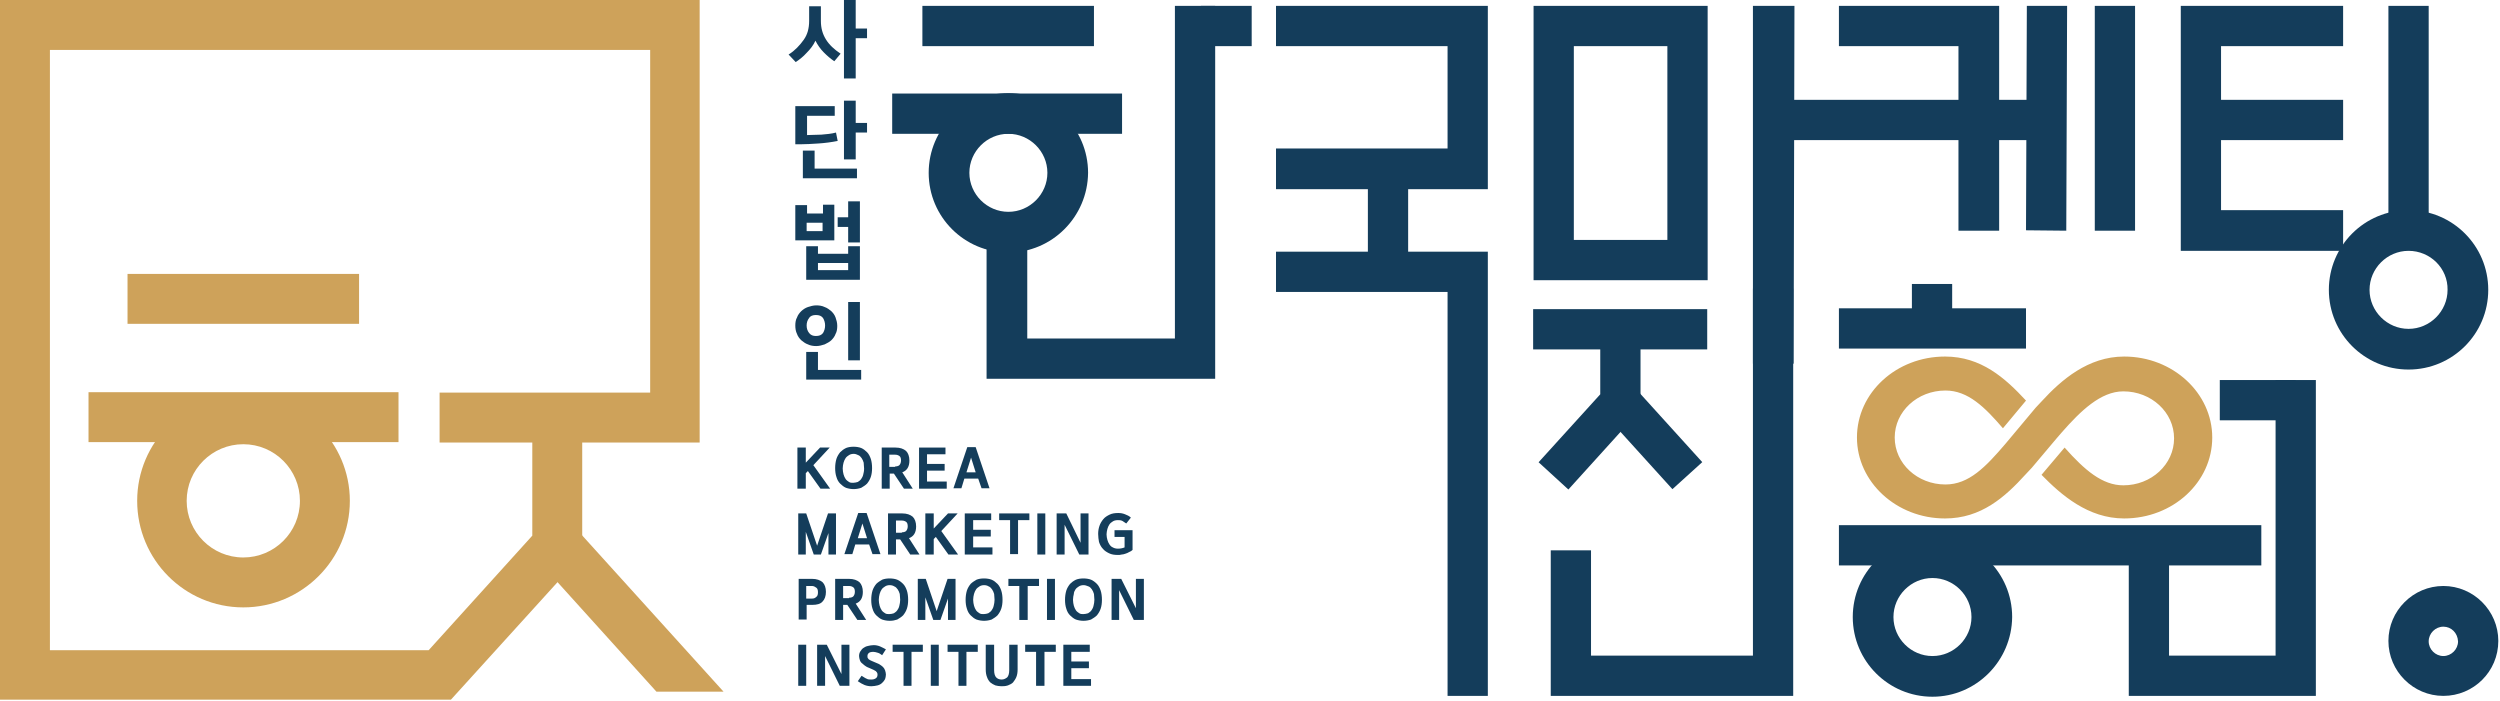 <svg width="596" height="167" viewBox="0 0 596 167" fill="none" xmlns="http://www.w3.org/2000/svg">
<g clip-path="url(#clip0_3699_388)">
<path d="M156.5 164.9L128.5 133.9L137.3 126L172.5 164.9H156.5Z" fill="#CEA25A"/>
<path d="M107.5 166.8H0V0H166.8V105.5H138.8V132.3L107.5 166.8ZM11.9 155H102.2L126.9 127.7V105.5H104.8V93.6H155V11.9H11.9V155Z" fill="#CEA25A"/>
<path d="M85.602 65.301H30.402V77.201H85.602V65.301Z" fill="#CEA25A"/>
<path d="M95.002 93.5H21.102V105.4H95.002V93.5Z" fill="#CEA25A"/>
<path d="M58.003 144.802C44.003 144.802 32.703 133.402 32.703 119.402C32.703 105.402 44.103 94.102 58.003 94.102C72.003 94.102 83.403 105.502 83.403 119.402C83.403 133.402 72.003 144.802 58.003 144.802ZM58.003 105.902C50.603 105.902 44.503 111.902 44.503 119.402C44.503 126.802 50.503 132.902 58.003 132.902C65.403 132.902 71.503 126.902 71.503 119.402C71.503 112.002 65.503 105.902 58.003 105.902Z" fill="#CEA25A"/>
<path d="M195.502 106.699H197.802L193.902 110.899L197.902 116.499H195.602L192.602 112.299L192.102 112.799V116.499H190.102V106.699H192.102V110.299L195.502 106.699Z" fill="#143D5B"/>
<path d="M203.502 116.6C202.902 116.6 202.302 116.5 201.702 116.3C201.202 116.1 200.702 115.7 200.302 115.3C199.902 114.9 199.602 114.4 199.402 113.7C199.202 113.1 199.102 112.4 199.102 111.6C199.102 110.8 199.202 110.1 199.402 109.4C199.602 108.8 199.902 108.3 200.302 107.8C200.702 107.4 201.102 107.1 201.702 106.8C202.202 106.6 202.802 106.5 203.502 106.5C204.102 106.5 204.802 106.6 205.302 106.8C205.802 107 206.302 107.4 206.702 107.8C207.102 108.2 207.402 108.8 207.602 109.4C207.802 110 207.902 110.8 207.902 111.6C207.902 112.4 207.802 113.1 207.602 113.7C207.402 114.3 207.102 114.8 206.702 115.3C206.302 115.7 205.802 116 205.302 116.3C204.702 116.5 204.102 116.6 203.502 116.6ZM203.502 108.2C203.102 108.2 202.702 108.3 202.402 108.5C202.102 108.7 201.802 108.9 201.602 109.2C201.402 109.5 201.202 109.9 201.102 110.3C201.002 110.7 200.902 111.2 200.902 111.7C200.902 112.2 201.002 112.7 201.102 113.1C201.202 113.5 201.402 113.9 201.602 114.2C201.802 114.5 202.102 114.7 202.402 114.9C202.702 115.1 203.002 115.1 203.402 115.1C203.802 115.1 204.102 115 204.502 114.9C204.802 114.7 205.102 114.5 205.302 114.2C205.502 113.9 205.702 113.6 205.802 113.1C205.902 112.7 206.002 112.3 206.002 111.7C206.002 111.2 205.902 110.8 205.902 110.3C205.802 109.9 205.602 109.5 205.402 109.2C205.202 108.9 204.902 108.6 204.602 108.5C204.202 108.3 203.902 108.2 203.502 108.2Z" fill="#143D5B"/>
<path d="M213.503 106.699C214.603 106.699 215.403 106.999 216.003 107.499C216.503 107.999 216.803 108.799 216.803 109.799C216.803 111.299 216.203 112.199 215.103 112.599L217.603 116.499H215.503L213.103 112.899H212.103V116.499H210.203V106.699H213.503ZM213.403 111.199C213.803 111.199 214.203 111.099 214.403 110.899C214.603 110.699 214.803 110.299 214.803 109.799C214.803 109.299 214.703 108.899 214.403 108.699C214.103 108.499 213.803 108.399 213.403 108.399H212.003V111.299H213.403V111.199Z" fill="#143D5B"/>
<path d="M221.102 114.799H225.702V116.499H219.102V106.699H225.402V108.299H221.002V110.599H225.202V112.199H221.002V114.799H221.102Z" fill="#143D5B"/>
<path d="M229.901 114.1L229.201 116.4H227.301L230.601 106.6H232.601L235.901 116.4H234.001L233.201 114.1H229.901ZM232.601 112.6L231.501 109.1L230.401 112.6H232.601Z" fill="#143D5B"/>
<path d="M197.601 126.8L195.701 132.2H194.001L192.101 126.8V132.2H190.301V122.4H192.201L194.801 130.1L197.401 122.4H199.301V132.2H197.501V126.8H197.601Z" fill="#143D5B"/>
<path d="M203.901 129.801L203.201 132.101H201.301L204.601 122.301H206.601L209.901 132.101H208.001L207.201 129.801H203.901ZM206.701 128.301L205.601 124.801L204.501 128.301H206.701Z" fill="#143D5B"/>
<path d="M215.103 122.4C216.203 122.4 217.003 122.7 217.603 123.2C218.103 123.7 218.403 124.5 218.403 125.5C218.403 127 217.803 127.9 216.703 128.3L219.203 132.2H217.003L214.603 128.6H213.603V132.2H211.703V122.4H215.103ZM215.003 126.9C215.403 126.9 215.803 126.8 216.003 126.6C216.203 126.4 216.403 126 216.403 125.5C216.403 125 216.303 124.6 216.003 124.4C215.703 124.2 215.403 124.1 215.003 124.1H213.603V127H215.003V126.9Z" fill="#143D5B"/>
<path d="M226.002 122.4H228.302L224.402 126.6L228.402 132.2H226.102L223.102 128L222.602 128.5V132.2H220.602V122.4H222.602V126L226.002 122.4Z" fill="#143D5B"/>
<path d="M232 130.5H236.6V132.2H230V122.4H236.3V124H232V126.3H236.2V127.9H232V130.5Z" fill="#143D5B"/>
<path d="M238.102 122.4H245.402V124H242.702V132.1H240.802V124H238.202V122.4H238.102Z" fill="#143D5B"/>
<path d="M247.301 132.2V122.4H249.201V132.2H247.301Z" fill="#143D5B"/>
<path d="M257.302 132.2L253.802 125.1V132.2H251.902V122.4H254.202L257.602 129.4V122.4H259.502V132.2H257.302Z" fill="#143D5B"/>
<path d="M261.801 127.301C261.801 126.601 261.901 126.001 262.101 125.401C262.301 124.801 262.601 124.301 263.001 123.801C263.401 123.301 263.901 123.001 264.501 122.701C265.101 122.401 265.801 122.301 266.601 122.301C267.201 122.301 267.701 122.401 268.201 122.601C268.701 122.801 269.201 123.001 269.601 123.401L268.501 124.801C268.201 124.601 267.901 124.401 267.601 124.201C267.201 124.001 266.901 124.001 266.501 124.001C266.001 124.001 265.601 124.101 265.301 124.301C265.001 124.501 264.701 124.701 264.501 125.001C264.301 125.301 264.101 125.701 264.001 126.101C263.901 126.501 263.801 127.001 263.801 127.401C263.801 127.901 263.901 128.301 264.001 128.701C264.101 129.101 264.301 129.501 264.501 129.801C264.701 130.101 265.001 130.401 265.301 130.501C265.601 130.701 266.101 130.801 266.501 130.801C267.101 130.801 267.601 130.701 268.101 130.501V128.001H265.701V126.401H270.001V131.101C269.801 131.301 269.501 131.501 269.201 131.601C268.901 131.801 268.601 131.901 268.301 132.001C268.001 132.101 267.701 132.201 267.401 132.201C267.101 132.301 266.801 132.301 266.501 132.301C265.701 132.301 265.001 132.201 264.401 131.901C263.801 131.601 263.301 131.301 262.901 130.801C262.501 130.401 262.201 129.801 262.001 129.201C261.901 128.601 261.801 128.001 261.801 127.301Z" fill="#143D5B"/>
<path d="M193.602 138C194.702 138 195.502 138.3 196.102 138.8C196.602 139.3 196.902 140.1 196.902 141.1C196.902 142.1 196.602 142.9 196.102 143.4C195.602 144 194.702 144.2 193.702 144.2H192.302V147.7H190.402V138H193.602ZM193.602 142.7C194.002 142.7 194.302 142.6 194.602 142.3C194.902 142.1 195.002 141.7 195.002 141.2C195.002 140.7 194.902 140.3 194.602 140.1C194.302 139.9 194.002 139.7 193.602 139.7H192.202V142.7H193.602Z" fill="#143D5B"/>
<path d="M202.402 138C203.502 138 204.302 138.3 204.902 138.8C205.402 139.3 205.702 140.1 205.702 141.1C205.702 142.6 205.102 143.5 204.002 143.9L206.502 147.8H204.402L202.002 144.2H201.002V147.8H199.102V138H202.402ZM202.402 142.5C202.802 142.5 203.202 142.4 203.402 142.2C203.602 142 203.802 141.6 203.802 141.1C203.802 140.6 203.702 140.2 203.402 140C203.102 139.8 202.802 139.7 202.402 139.7H201.002V142.6H202.402V142.5Z" fill="#143D5B"/>
<path d="M212.103 148C211.503 148 210.903 147.9 210.303 147.7C209.803 147.5 209.303 147.1 208.903 146.7C208.503 146.3 208.203 145.8 208.003 145.1C207.803 144.5 207.703 143.8 207.703 143C207.703 142.2 207.803 141.5 208.003 140.8C208.203 140.2 208.503 139.7 208.903 139.2C209.303 138.8 209.803 138.5 210.303 138.2C210.803 138 211.403 137.9 212.103 137.9C212.703 137.9 213.403 138 213.903 138.2C214.403 138.4 214.903 138.8 215.303 139.2C215.703 139.6 216.003 140.2 216.203 140.8C216.403 141.4 216.503 142.2 216.503 143C216.503 143.8 216.403 144.5 216.203 145.1C216.003 145.7 215.703 146.2 215.303 146.7C214.903 147.1 214.403 147.4 213.903 147.7C213.303 147.9 212.803 148 212.103 148ZM212.103 139.5C211.703 139.5 211.303 139.6 211.003 139.8C210.703 140 210.403 140.2 210.203 140.5C210.003 140.8 209.803 141.2 209.703 141.6C209.603 142 209.503 142.5 209.503 143C209.503 143.5 209.603 144 209.703 144.4C209.803 144.8 210.003 145.2 210.203 145.5C210.403 145.8 210.703 146 211.003 146.2C211.303 146.4 211.603 146.4 212.003 146.4C212.403 146.4 212.803 146.3 213.103 146.2C213.403 146 213.703 145.8 213.903 145.5C214.103 145.2 214.303 144.9 214.403 144.4C214.503 144 214.603 143.5 214.603 143C214.603 142.5 214.503 142 214.503 141.6C214.403 141.2 214.203 140.8 214.003 140.5C213.803 140.2 213.503 139.9 213.203 139.8C212.903 139.6 212.503 139.5 212.103 139.5Z" fill="#143D5B"/>
<path d="M226.101 142.4L224.201 147.8H222.501L220.601 142.4V147.8H218.801V138H220.701L223.301 145.7L225.901 138H227.801V147.8H226.001V142.4H226.101Z" fill="#143D5B"/>
<path d="M234.603 148C234.003 148 233.403 147.9 232.803 147.7C232.303 147.5 231.803 147.1 231.403 146.7C231.003 146.3 230.703 145.8 230.503 145.1C230.303 144.5 230.203 143.8 230.203 143C230.203 142.2 230.303 141.5 230.503 140.8C230.703 140.2 231.003 139.7 231.403 139.2C231.803 138.8 232.303 138.5 232.803 138.2C233.303 138 233.903 137.9 234.603 137.9C235.203 137.9 235.903 138 236.403 138.2C236.903 138.4 237.403 138.8 237.803 139.2C238.203 139.6 238.503 140.2 238.703 140.8C238.903 141.4 239.003 142.2 239.003 143C239.003 143.8 238.903 144.5 238.703 145.1C238.503 145.7 238.203 146.2 237.803 146.7C237.403 147.1 236.903 147.4 236.403 147.7C235.803 147.9 235.203 148 234.603 148ZM234.603 139.5C234.203 139.5 233.803 139.6 233.503 139.8C233.203 140 232.903 140.2 232.703 140.5C232.503 140.8 232.303 141.2 232.203 141.6C232.103 142 232.003 142.5 232.003 143C232.003 143.5 232.103 144 232.203 144.4C232.303 144.8 232.503 145.2 232.703 145.5C232.903 145.8 233.203 146 233.503 146.2C233.803 146.4 234.103 146.4 234.503 146.4C234.903 146.4 235.303 146.3 235.603 146.2C235.903 146 236.203 145.8 236.403 145.5C236.603 145.2 236.803 144.9 236.903 144.4C237.003 144 237.103 143.5 237.103 143C237.103 142.5 237.003 142 237.003 141.6C236.903 141.2 236.703 140.8 236.503 140.5C236.303 140.2 236.003 139.9 235.703 139.8C235.403 139.6 235.003 139.5 234.603 139.5Z" fill="#143D5B"/>
<path d="M240.402 138H247.702V139.7H245.002V147.8H243.002V139.7H240.402V138Z" fill="#143D5B"/>
<path d="M249.602 147.8V138H251.502V147.8H249.602Z" fill="#143D5B"/>
<path d="M258.302 148C257.702 148 257.102 147.9 256.502 147.7C256.002 147.5 255.502 147.1 255.102 146.7C254.702 146.3 254.402 145.8 254.202 145.1C254.002 144.5 253.902 143.8 253.902 143C253.902 142.2 254.002 141.5 254.202 140.8C254.402 140.2 254.702 139.7 255.102 139.2C255.502 138.8 255.902 138.5 256.502 138.2C257.002 138 257.602 137.9 258.302 137.9C258.902 137.9 259.602 138 260.102 138.2C260.602 138.4 261.102 138.8 261.502 139.2C261.902 139.6 262.202 140.2 262.402 140.8C262.602 141.4 262.702 142.2 262.702 143C262.702 143.8 262.602 144.5 262.402 145.1C262.202 145.7 261.902 146.2 261.502 146.7C261.102 147.1 260.602 147.4 260.102 147.7C259.502 147.9 258.902 148 258.302 148ZM258.302 139.5C257.902 139.5 257.502 139.6 257.202 139.8C256.902 140 256.602 140.2 256.402 140.5C256.202 140.8 256.002 141.2 256.002 141.6C255.902 142 255.802 142.5 255.802 143C255.802 143.5 255.902 144 256.002 144.4C256.102 144.8 256.302 145.2 256.502 145.5C256.702 145.8 257.002 146 257.302 146.2C257.602 146.4 257.902 146.4 258.302 146.4C258.702 146.4 259.002 146.3 259.402 146.2C259.702 146 260.002 145.8 260.202 145.5C260.402 145.2 260.602 144.9 260.702 144.4C260.802 144 260.902 143.5 260.902 143C260.902 142.5 260.802 142 260.802 141.6C260.702 141.2 260.502 140.8 260.302 140.5C260.102 140.2 259.802 139.9 259.502 139.8C259.002 139.6 258.702 139.5 258.302 139.5Z" fill="#143D5B"/>
<path d="M270.3 147.8L266.8 140.7V147.8H265V138H267.3L270.8 145V138H272.7V147.8H270.3Z" fill="#143D5B"/>
<path d="M190.301 163.499V153.699H192.201V163.499H190.301Z" fill="#143D5B"/>
<path d="M200.201 163.499L196.701 156.399V163.499H194.801V153.699H197.101L200.601 160.699V153.699H202.501V163.499H200.201Z" fill="#143D5B"/>
<path d="M205.4 161.101C205.9 161.401 206.3 161.701 206.6 161.801C206.9 162.001 207.3 162.001 207.7 162.001C208.2 162.001 208.5 161.901 208.8 161.701C209.1 161.501 209.2 161.201 209.2 160.801C209.2 160.401 209 160.201 208.8 160.001C208.5 159.801 208.1 159.601 207.6 159.401C207.2 159.201 206.8 159.101 206.5 158.901C206.2 158.701 205.9 158.501 205.6 158.201C205.3 158.001 205.1 157.701 205 157.401C204.9 157.101 204.8 156.701 204.8 156.401C204.8 156.001 204.9 155.601 205.1 155.301C205.3 155.001 205.5 154.701 205.8 154.501C206.1 154.301 206.4 154.101 206.9 154.001C207.3 153.901 207.8 153.801 208.3 153.801C208.8 153.801 209.3 153.901 209.8 154.101C210.3 154.301 210.8 154.601 211.2 154.801L210.3 156.201C209.9 155.901 209.6 155.701 209.2 155.601C208.9 155.501 208.5 155.401 208.2 155.401C207.7 155.401 207.3 155.501 207.1 155.701C206.9 155.901 206.8 156.101 206.8 156.401C206.8 156.601 206.8 156.801 206.9 156.901C207 157.101 207.1 157.201 207.3 157.301C207.5 157.401 207.6 157.501 207.9 157.601C208.1 157.701 208.4 157.801 208.6 157.901C209 158.101 209.4 158.201 209.7 158.401C210 158.601 210.3 158.801 210.5 159.001C210.7 159.201 210.9 159.501 211 159.801C211.1 160.101 211.2 160.501 211.2 160.801C211.2 161.201 211.1 161.601 211 161.901C210.8 162.301 210.6 162.501 210.3 162.801C210 163.101 209.6 163.301 209.2 163.401C208.8 163.501 208.2 163.601 207.7 163.601C207.2 163.601 206.6 163.501 206.1 163.301C205.6 163.101 205.1 162.801 204.5 162.401L205.4 161.101Z" fill="#143D5B"/>
<path d="M212.703 153.699H220.003V155.399H217.303V163.499H215.403V155.399H212.803V153.699H212.703Z" fill="#143D5B"/>
<path d="M221.902 163.499V153.699H223.802V163.499H221.902Z" fill="#143D5B"/>
<path d="M225.801 153.699H233.101V155.399H230.401V163.499H228.501V155.399H225.901V153.699H225.801Z" fill="#143D5B"/>
<path d="M238.7 163.599C238.2 163.599 237.7 163.499 237.3 163.399C236.8 163.199 236.5 162.999 236.1 162.699C235.8 162.399 235.5 161.999 235.3 161.399C235.1 160.899 235 160.299 235 159.599V153.699H237V159.799C237 160.599 237.2 161.199 237.5 161.499C237.8 161.799 238.2 161.999 238.8 161.999C239.3 161.999 239.7 161.799 240.1 161.499C240.4 161.199 240.6 160.599 240.6 159.799V153.699H242.6V159.599C242.6 160.299 242.5 160.899 242.3 161.399C242.1 161.899 241.8 162.299 241.5 162.699C241.2 162.999 240.8 163.199 240.3 163.399C239.7 163.599 239.2 163.599 238.7 163.599Z" fill="#143D5B"/>
<path d="M244.402 153.699H251.702V155.399H249.002V163.499H247.002V155.399H244.402V153.699Z" fill="#143D5B"/>
<path d="M255.5 161.899H260.1V163.499H253.5V153.699H259.8V155.399H255.4V157.699H259.6V159.299H255.4V161.899H255.5Z" fill="#143D5B"/>
<path d="M260.798 1.4H219.898V11H260.798V1.4Z" fill="#143D5B"/>
<path d="M267.499 22.301H212.699V31.901H267.499V22.301Z" fill="#143D5B"/>
<path d="M240.398 60.199C229.898 60.199 221.398 51.699 221.398 41.199C221.398 30.699 229.898 22.199 240.398 22.199C250.898 22.199 259.398 30.699 259.398 41.199C259.298 51.699 250.798 60.199 240.398 60.199ZM240.398 31.899C235.298 31.899 231.098 36.099 231.098 41.199C231.098 46.299 235.298 50.499 240.398 50.499C245.498 50.499 249.698 46.299 249.698 41.199C249.698 36.099 245.498 31.899 240.398 31.899Z" fill="#143D5B"/>
<path d="M289.699 1.4H280.099V80.7H244.899V55H235.199V90.3H289.699V12.3V11V1.4Z" fill="#143D5B"/>
<path d="M304.199 1.4V11H345.099V35.4H304.199V45.1H354.699V1.4H304.199Z" fill="#143D5B"/>
<path d="M298.401 1.4H286.301V11H298.401V1.4Z" fill="#143D5B"/>
<path d="M574.199 88.1C563.699 88.1 555.199 79.6 555.199 69.1C555.199 58.6 563.699 50.1 574.199 50.1C584.699 50.1 593.199 58.6 593.199 69.1C593.199 79.6 584.699 88.1 574.199 88.1ZM574.199 59.8C569.099 59.8 564.899 64 564.899 69.1C564.899 74.2 569.099 78.4 574.199 78.4C579.299 78.4 583.499 74.2 583.499 69.1C583.599 64 579.399 59.8 574.199 59.8Z" fill="#143D5B"/>
<path d="M335.702 40.301H326.102V64.801H335.702V40.301Z" fill="#143D5B"/>
<path d="M354.699 165.9H345.099V69.6H304.199V60H354.699V165.9Z" fill="#143D5B"/>
<path d="M407.102 66.8H365.602V1.4H407.102V66.8ZM375.202 57.2H397.502V11H375.202V57.2Z" fill="#143D5B"/>
<path d="M476.598 55H466.898V11H438.398V1.4H476.598V55Z" fill="#143D5B"/>
<path d="M488.001 23.801H419.801V33.401H488.001V23.801Z" fill="#143D5B"/>
<path d="M492.6 55L483 54.9L483.2 1.4H492.8L492.6 55Z" fill="#143D5B"/>
<path d="M427.598 86.7H417.898V1.4H427.798L427.598 86.7Z" fill="#143D5B"/>
<path d="M508.998 1.4H499.398V55H508.998V1.4Z" fill="#143D5B"/>
<path d="M558.598 59.8H519.898V1.4H558.598V11H529.498V50.1H558.598V59.8Z" fill="#143D5B"/>
<path d="M558.6 23.801H527V33.401H558.6V23.801Z" fill="#143D5B"/>
<path d="M578.998 1.4H569.398V55H578.998V1.4Z" fill="#143D5B"/>
<path d="M460.699 166.1C450.199 166.1 441.699 157.6 441.699 147.1C441.699 136.6 450.199 128.1 460.699 128.1C471.199 128.1 479.699 136.6 479.699 147.1C479.599 157.6 471.099 166.1 460.699 166.1ZM460.699 137.8C455.599 137.8 451.399 142 451.399 147.1C451.399 152.2 455.599 156.4 460.699 156.4C465.799 156.4 469.999 152.2 469.999 147.1C469.999 142 465.799 137.8 460.699 137.8Z" fill="#143D5B"/>
<path d="M539.098 125.199H438.398V134.799H539.098V125.199Z" fill="#143D5B"/>
<path d="M407 73.699H365.5V83.299H407V73.699Z" fill="#143D5B"/>
<path d="M373.901 116.7L366.801 110.2L381.501 94V78.5H391.101V97.7L373.901 116.7Z" fill="#143D5B"/>
<path d="M389.836 92.536L382.723 98.982L398.704 116.618L405.818 110.172L389.836 92.536Z" fill="#143D5B"/>
<path d="M547.299 90.6H529.199V100.2H547.299V90.6Z" fill="#143D5B"/>
<path d="M552.1 165.9H507.5V133.1H517.1V156.3H542.5V90.6H552.1V165.9Z" fill="#143D5B"/>
<path d="M582.498 165.899C575.298 165.899 569.398 159.999 569.398 152.799C569.398 145.599 575.298 139.699 582.498 139.699C589.698 139.699 595.598 145.599 595.598 152.799C595.598 160.099 589.698 165.899 582.498 165.899ZM582.498 149.399C580.598 149.399 578.998 150.999 578.998 152.899C578.998 154.799 580.598 156.399 582.498 156.399C584.398 156.399 585.998 154.799 585.998 152.899C585.898 150.899 584.398 149.399 582.498 149.399Z" fill="#143D5B"/>
<path d="M465.397 67.699H455.797V82.099H465.397V67.699Z" fill="#143D5B"/>
<path d="M482.998 73.5H438.398V83.1H482.998V73.5Z" fill="#143D5B"/>
<path d="M506.399 123.6C517.999 123.6 527.399 115 527.399 104.3C527.399 93.7 517.999 85 506.399 85C497.799 85 491.399 90.6 486.799 95.6L485.299 97.2L478.099 105.8C473.399 111.3 469.399 115.5 463.799 115.5C457.099 115.5 451.699 110.5 451.699 104.3C451.699 98.1 457.099 93.1 463.799 93.1C469.199 93.1 473.199 97.1 477.499 102.1L482.999 95.5C477.999 90.1 472.299 85 463.699 85C452.099 85 442.699 93.6 442.699 104.3C442.699 114.9 452.099 123.6 463.699 123.6C472.299 123.6 477.999 118.5 482.899 113.1L484.399 111.5L490.299 104.5L491.599 103C495.999 98 500.799 93.3 506.199 93.3C512.899 93.3 518.299 98.3 518.299 104.5C518.299 110.7 512.899 115.7 506.199 115.7C501.199 115.7 496.999 112.1 492.199 106.7L486.699 113.2C491.399 118 497.799 123.6 506.399 123.6Z" fill="#CEA25A"/>
<path d="M417.899 68.801V156.301H379.299V131.201H369.699V165.901H427.499V68.801H417.899Z" fill="#143D5B"/>
<path d="M198.9 14.6C198 14 197.2 13.3 196.4 12.5C195.6 11.7 194.9 10.7 194.4 9.7C193.9 10.8 193.2 11.7 192.3 12.6C191.5 13.5 190.6 14.2 189.7 14.8L188 13C188.8 12.5 189.4 12 190 11.4C190.6 10.8 191.1 10.2 191.6 9.5C192.1 8.8 192.4 8.1 192.6 7.4C192.8 6.6 192.9 5.9 192.9 5V1.5H195.7V5C195.7 6.7 196.1 8.1 196.9 9.4C197.7 10.7 198.9 11.8 200.4 12.8L198.9 14.6ZM204 6.8H206.7V9.1H204V18.7H201.2V0H204V6.8Z" fill="#143D5B"/>
<path d="M199.702 33.6C198.202 33.9 196.702 34.1 195.202 34.2C193.602 34.3 192.102 34.4 190.702 34.4H189.602V25.3H199.002V27.6H192.402V32.2C193.502 32.2 194.602 32.1 195.802 32.1C197.002 32 198.202 31.9 199.302 31.6L199.702 33.6ZM191.402 42.5V35.9H194.202V40.2H204.302V42.5H191.402ZM204.002 29.3H206.702V31.6H204.002V38H201.202V24H204.002V29.3Z" fill="#143D5B"/>
<path d="M198.902 48.8V57.3H189.602V48.9H192.402V50.9H196.202V48.8H198.902ZM192.202 66.7V58.7H195.002V60.5H202.202V58.7H205.002V66.7H192.202ZM196.102 55.1V53.1H192.302V55.1H196.102ZM202.202 62.7H195.002V64.4H202.202V62.7ZM202.202 51.9V48H205.002V57.8H202.202V54.1H199.702V51.8H202.202V51.9Z" fill="#143D5B"/>
<path d="M189.602 77.6C189.602 76.9 189.702 76.2 190.002 75.7C190.202 75.1 190.602 74.6 191.002 74.2C191.402 73.8 192.002 73.4 192.602 73.2C193.202 73 193.902 72.8 194.602 72.8C195.302 72.8 196.002 72.9 196.602 73.2C197.202 73.4 197.702 73.8 198.202 74.2C198.602 74.6 199.002 75.1 199.202 75.7C199.402 76.3 199.602 76.9 199.602 77.7C199.602 78.4 199.502 79.1 199.202 79.6C199.002 80.2 198.602 80.7 198.202 81.1C197.802 81.5 197.202 81.8 196.602 82.1C196.002 82.3 195.302 82.5 194.602 82.5C193.902 82.5 193.202 82.4 192.602 82.1C192.002 81.9 191.502 81.5 191.002 81.1C190.602 80.7 190.202 80.2 190.002 79.6C189.702 79 189.602 78.3 189.602 77.6ZM192.202 90.5V83.9H195.002V88.2H205.302V90.5H192.202ZM196.702 77.6C196.702 76.9 196.502 76.3 196.202 75.8C195.802 75.3 195.302 75.1 194.502 75.1C193.802 75.1 193.202 75.3 192.902 75.8C192.502 76.3 192.302 76.9 192.302 77.6C192.302 78.3 192.502 78.9 192.902 79.4C193.302 79.9 193.802 80.1 194.502 80.1C195.302 80.1 195.802 79.9 196.202 79.4C196.502 78.9 196.702 78.3 196.702 77.6ZM205.002 85.9H202.202V72H205.002V85.9Z" fill="#143D5B"/>
</g>
<defs>
<clipPath id="clip0_3699_388">
<rect width="595.6" height="166.8" fill="white"/>
</clipPath>
</defs>
</svg>
